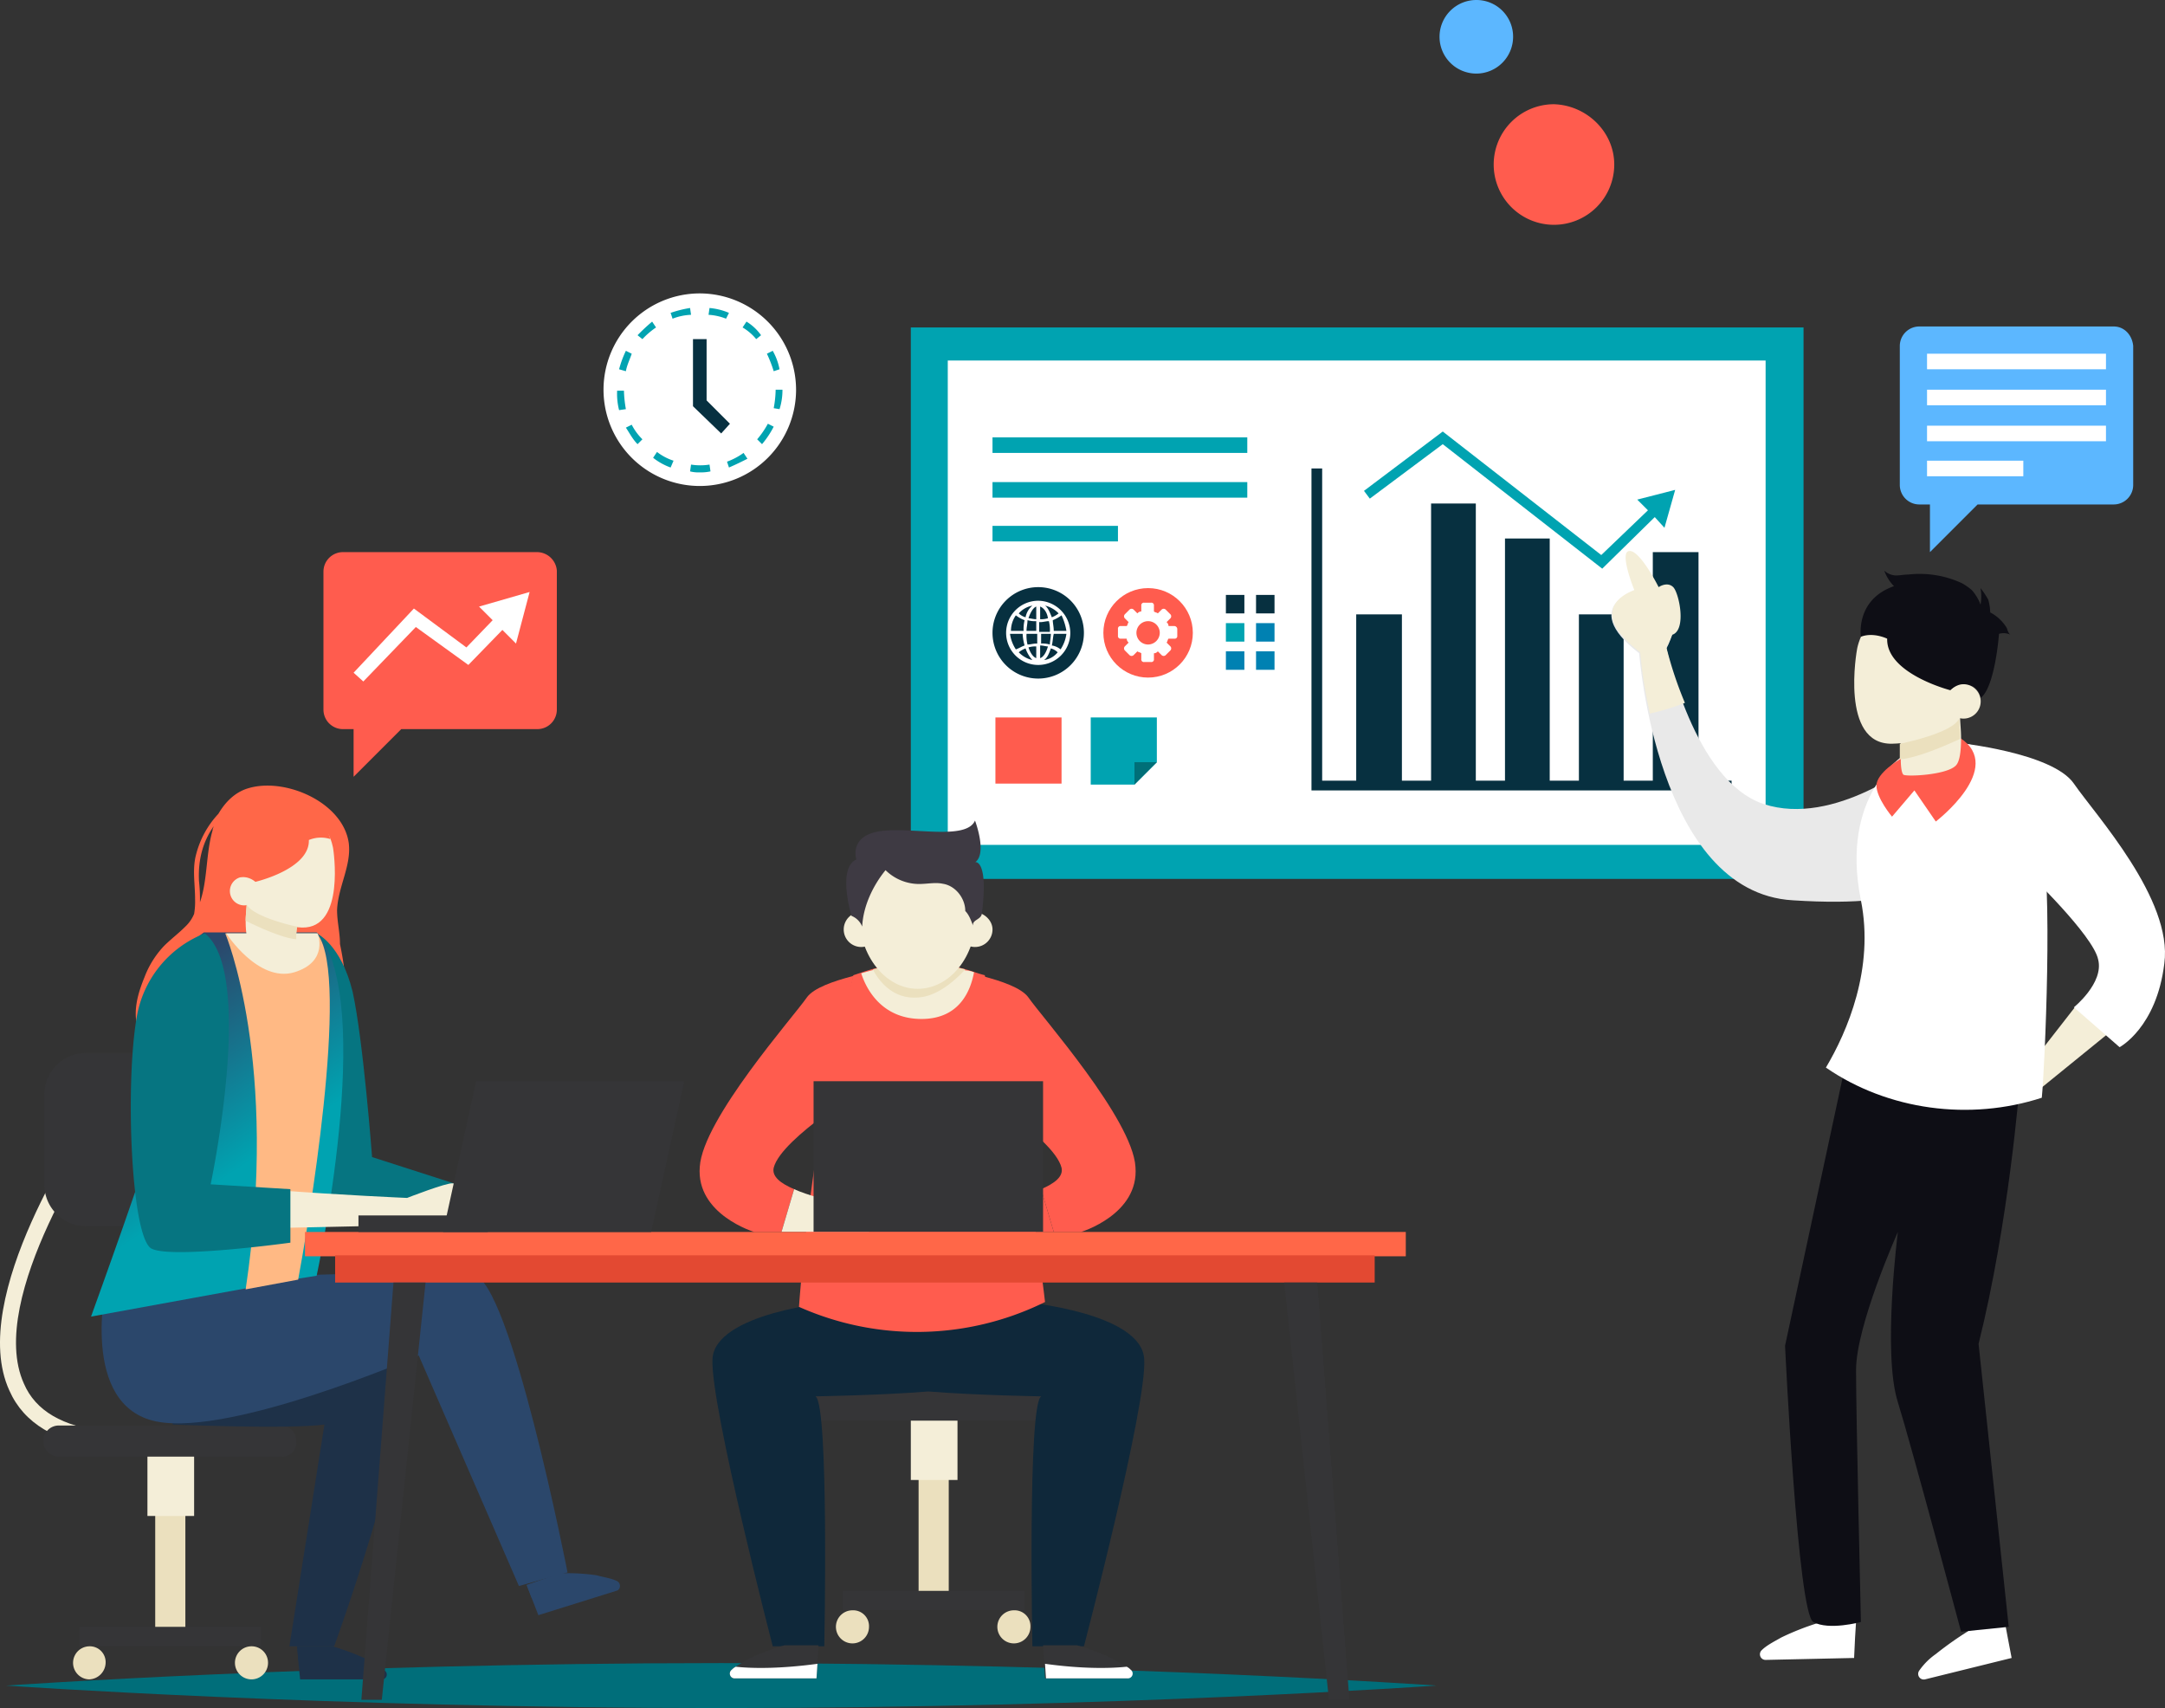 <svg xmlns="http://www.w3.org/2000/svg" xmlns:xlink="http://www.w3.org/1999/xlink" width="785.369" height="619.52" viewBox="0 0 785.369 619.52">
  <rect x="0" y="0" width="785.369" height="619.52" fill="#333333" stroke="none"/>
  <defs>
    <linearGradient id="linear-gradient" x1="0.5" x2="0.75" y2="0.5" gradientUnits="objectBoundingBox">
      <stop offset="0" stop-color="#2b476b"/>
      <stop offset="1" stop-color="#00a3b1"/>
    </linearGradient>
  </defs>
  <g id="Group_5924" data-name="Group 5924" transform="translate(-26.423 -160.214)">
    <path id="Path_19275" data-name="Path 19275" d="M526.589,215.554s-116.009,8.154-259.445,8.154S7.7,215.554,7.7,215.554,123.709,207.4,267.145,207.4,526.589,215.554,526.589,215.554Z" transform="translate(20.923 556.027)" fill="#006e7a"/>
    <g id="Group_5923" data-name="Group 5923" transform="translate(26.423 266.635)">
      <g id="Group_5882" data-name="Group 5882" transform="translate(330.406 11.994)">
        <g id="Group_5871" data-name="Group 5871" transform="translate(0 0.353)">
          <rect id="Rectangle_537" data-name="Rectangle 537" width="323.839" height="200.018" fill="#00a3b1"/>
          <rect id="Rectangle_538" data-name="Rectangle 538" width="296.676" height="175.678" transform="translate(13.405 11.994)" fill="#fff"/>
          <path id="Path_19276" data-name="Path 19276" d="M293.7,198.438v-82.9h-16.58v82.9H266.538V138.115H250.311v60.323H239.728V110.6H223.5v87.839H212.917V97.9H196.69V198.438H186.107V138.115h-16.58v60.323H157.18V85.2H153.3V201.966H305.695v-3.528Z" transform="translate(-7.96 -34.049)" fill="#073040"/>
          <rect id="Rectangle_539" data-name="Rectangle 539" width="92.425" height="5.644" transform="translate(29.632 39.863)" fill="#00a3b1"/>
          <rect id="Rectangle_540" data-name="Rectangle 540" width="92.425" height="5.644" transform="translate(29.632 56.09)" fill="#00a3b1"/>
          <rect id="Rectangle_541" data-name="Rectangle 541" width="45.507" height="5.644" transform="translate(29.632 71.964)" fill="#00a3b1"/>
          <g id="Group_5861" data-name="Group 5861" transform="translate(65.262 141.459)">
            <path id="Path_19277" data-name="Path 19277" d="M154.588,110.8v16.227l-8.114,8.114H130.6V110.8Z" transform="translate(-130.6 -110.8)" fill="#00a3b1"/>
            <path id="Path_19278" data-name="Path 19278" d="M143.214,115.4l-8.114,8.114V115.4Z" transform="translate(-119.226 -99.173)" fill="#006f78"/>
          </g>
          <g id="Group_5863" data-name="Group 5863" transform="translate(30.691 141.459)">
            <g id="Group_5862" data-name="Group 5862">
              <rect id="Rectangle_542" data-name="Rectangle 542" width="23.988" height="23.988" fill="#ff5c4e"/>
            </g>
          </g>
          <path id="Path_19279" data-name="Path 19279" d="M271.585,102.566l-13.758,3.528,3.88,3.88L244.775,126.2l-57.5-44.8L158.7,102.919l2.117,2.822,26.457-19.755,57.854,45.154,19.049-18.7,3.528,3.88Z" transform="translate(5.689 -43.654)" fill="#00a3b1"/>
          <g id="Group_5865" data-name="Group 5865" transform="translate(29.632 94.189)">
            <path id="Path_19280" data-name="Path 19280" d="M153.66,113.98A16.58,16.58,0,1,1,137.08,97.4,16.561,16.561,0,0,1,153.66,113.98Z" transform="translate(-120.5 -97.4)" fill="#073040"/>
            <g id="Group_5864" data-name="Group 5864" transform="translate(4.939 4.939)">
              <path id="Path_19281" data-name="Path 19281" d="M133.541,98.8a11.641,11.641,0,1,0,11.641,11.641A11.745,11.745,0,0,0,133.541,98.8Zm-2.117,1.764a7.172,7.172,0,0,0-2.469,4.233,5.685,5.685,0,0,1-2.469-1.411A8.736,8.736,0,0,1,131.425,100.564Zm-6,3.528a12.689,12.689,0,0,0,3.175,1.764,13.227,13.227,0,0,0-.353,3.88h-4.586A9.76,9.76,0,0,1,125.428,104.091Zm-2.117,6.7H127.9a17.706,17.706,0,0,0,.706,4.233c-1.058.353-2.117,1.058-3.175,1.411A13.47,13.47,0,0,1,123.311,110.794Zm3.175,6.7a8.842,8.842,0,0,1,2.469-1.411,12.2,12.2,0,0,0,2.469,4.233A10.057,10.057,0,0,1,126.486,117.5Zm6.35,2.117c-1.058-.353-2.117-1.764-2.822-3.88a7.767,7.767,0,0,1,2.822-.353Zm0-5.292c-1.058,0-2.117.353-3.175.353a13.227,13.227,0,0,1-.353-3.88h3.88v3.528Zm0-4.586h-3.528c0-1.411.353-2.469.353-3.88a9.766,9.766,0,0,0,3.175.353Zm0-4.233c-1.058,0-2.117-.353-2.822-.353.705-2.117,1.764-3.88,2.822-4.233Zm10.936,4.233h-4.586c0-1.411-.353-2.822-.353-3.88a14.3,14.3,0,0,0,3.175-1.764A21.3,21.3,0,0,1,143.772,109.736Zm-2.822-6.35a8.842,8.842,0,0,1-2.469,1.411c-.706-1.764-1.411-3.528-2.469-4.233A10.057,10.057,0,0,1,140.949,103.386Zm-6.7-2.469c1.058.353,2.469,1.764,2.822,4.233a8.767,8.767,0,0,1-2.822.353Zm0,5.644c1.058,0,2.117-.353,3.175-.353a13.227,13.227,0,0,1,.353,3.88h-3.88v-3.528Zm0,4.233h3.88c0,1.411-.353,2.822-.353,3.88a9.766,9.766,0,0,0-3.175-.353v-3.528Zm0,8.819v-4.586c1.058,0,2.117.353,2.822.353C136.363,117.849,135.305,119.26,134.247,119.613Zm1.411.706c1.058-.706,1.764-2.117,2.469-4.233A5.686,5.686,0,0,1,140.6,117.5,7.722,7.722,0,0,1,135.658,120.319Zm6-3.88a6.647,6.647,0,0,0-3.175-1.411c.353-1.411.353-2.822.706-4.233h4.586A13.47,13.47,0,0,1,141.655,116.438Z" transform="translate(-121.9 -98.8)" fill="#fff"/>
            </g>
          </g>
          <g id="Group_5866" data-name="Group 5866" transform="translate(69.848 94.541)">
            <circle id="Ellipse_101" data-name="Ellipse 101" cx="16.227" cy="16.227" r="16.227" fill="#ff5c4e"/>
            <path id="Path_19282" data-name="Path 19282" d="M153.86,107.466h-2.117a1.833,1.833,0,0,0-.706-1.411l1.411-1.411a1.073,1.073,0,0,0,0-1.411l-1.764-1.764a1.073,1.073,0,0,0-1.411,0l-1.411,1.411c-.353-.353-1.058-.353-1.411-.706v-2.117A.935.935,0,0,0,145.394,99h-2.469a.935.935,0,0,0-1.058,1.058v2.117a1.833,1.833,0,0,0-1.411.706l-1.411-1.411a1.073,1.073,0,0,0-1.411,0l-1.764,1.764a1.073,1.073,0,0,0,0,1.411l1.411,1.411c-.353.353-.353,1.058-.706,1.411h-2.117a.935.935,0,0,0-1.058,1.058v2.469a.935.935,0,0,0,1.058,1.058h2.117a1.833,1.833,0,0,0,.706,1.411l-1.411,1.411a1.073,1.073,0,0,0,0,1.411l1.764,1.764a1.073,1.073,0,0,0,1.411,0l1.411-1.411c.353.353,1.058.353,1.411.706v2.117a.935.935,0,0,0,1.058,1.058h2.469a.935.935,0,0,0,1.058-1.058v-2.117a1.833,1.833,0,0,0,1.411-.706l1.411,1.411a1.073,1.073,0,0,0,1.411,0l1.764-1.764a1.073,1.073,0,0,0,0-1.411l-1.411-1.411c.353-.353.353-1.058.706-1.411h2.117a.935.935,0,0,0,1.058-1.058v-2.469A1.126,1.126,0,0,0,153.86,107.466Zm-9.525,6.7a4.233,4.233,0,1,1,4.233-4.233A4.29,4.29,0,0,1,144.336,114.169Z" transform="translate(-128.108 -93.709)" fill="#fff"/>
          </g>
          <g id="Group_5870" data-name="Group 5870" transform="translate(114.296 97.011)">
            <g id="Group_5867" data-name="Group 5867">
              <rect id="Rectangle_543" data-name="Rectangle 543" width="6.703" height="6.703" fill="#073040"/>
              <rect id="Rectangle_544" data-name="Rectangle 544" width="6.703" height="6.703" transform="translate(10.936)" fill="#073040"/>
            </g>
            <g id="Group_5868" data-name="Group 5868" transform="translate(0 10.23)">
              <rect id="Rectangle_545" data-name="Rectangle 545" width="6.703" height="6.703" fill="#00a3b1"/>
              <rect id="Rectangle_546" data-name="Rectangle 546" width="6.703" height="6.703" transform="translate(10.936)" fill="#0081b2"/>
            </g>
            <g id="Group_5869" data-name="Group 5869" transform="translate(0 20.46)">
              <rect id="Rectangle_547" data-name="Rectangle 547" width="6.703" height="6.703" fill="#0081b2"/>
              <rect id="Rectangle_548" data-name="Rectangle 548" width="6.703" height="6.703" transform="translate(10.936)" fill="#0081b2"/>
            </g>
          </g>
        </g>
        <g id="Group_5879" data-name="Group 5879" transform="translate(252.933 81.423)">
          <g id="Group_5872" data-name="Group 5872" transform="translate(1.208)">
            <path id="Path_19283" data-name="Path 19283" d="M294.761,160.328s-29.632,23.988-55.384,15.522c-25.4-8.466-35.277-56.443-35.277-56.443s5.644-9.878,0-13.052c0,0,1.058-8.114-4.586-8.819s-28.221,6-5.291,23.635c0,0,6.35,86.78,55.737,89.6,49.034,3.175,48.682-9.172,48.682-9.172Z" transform="translate(-184.143 -84.065)" fill="#e9e9e9"/>
            <path id="Path_19284" data-name="Path 19284" d="M203.895,128.671s1.058-2.117,2.117-4.586h0c5.292-1.764,2.469-15.169.353-17.286-1.764-1.764-4.233-.706-5.291,0-1.058-2.117-7.408-14.111-10.936-13.052-2.469.706,0,8.819,2.117,14.111-7.408,2.822-14.463,9.877,2.117,22.577a172.474,172.474,0,0,0,3.528,22.224,87.234,87.234,0,0,0,12.7-3.88A138.652,138.652,0,0,1,203.895,128.671Z" transform="translate(-183.937 -93.681)" fill="#f4eed8"/>
          </g>
          <path id="Path_19285" data-name="Path 19285" d="M246.966,140.6,225.8,167.763l4.586,5.644,28.221-22.93Z" transform="translate(-77.638 24.913)" fill="#f4eed8"/>
          <path id="Path_19286" data-name="Path 19286" d="M219.7,113.4s34.571,3.528,42.332,14.816,35.982,41.979,32.807,65.262c-2.822,23.283-16.227,30.338-16.227,30.338l-16.58-14.463s10.936-8.819,8.819-17.285c-1.764-8.819-25.752-31.749-25.752-31.749l-18.7-37.746Z" transform="translate(-93.057 -43.839)" fill="#fff"/>
          <g id="Group_5878" data-name="Group 5878" transform="translate(0 7.121)">
            <g id="Group_5877" data-name="Group 5877">
              <g id="Group_5876" data-name="Group 5876">
                <g id="Group_5875" data-name="Group 5875">
                  <g id="Group_5873" data-name="Group 5873" transform="translate(0 176.03)">
                    <path id="Path_19288" data-name="Path 19288" d="M247.1,203.8l1.058,5.644,1.411,7.408-31.4,7.761a2.038,2.038,0,0,1-2.117-3.175,24.169,24.169,0,0,1,6-6,126.165,126.165,0,0,1,11.994-8.466Z" transform="translate(-103.176 1.51)" fill="#fff"/>
                    <path id="Path_19289" data-name="Path 19289" d="M234.287,203.8l-.353,5.644-.353,7.408-32.1.705a2.037,2.037,0,0,1-1.411-3.528c1.764-1.764,4.586-3.175,7.055-4.586a96.433,96.433,0,0,1,13.405-5.292Z" transform="translate(-144.332 1.51)" fill="#fff"/>
                    <path id="Path_19290" data-name="Path 19290" d="M287.017,156.889s-3.88,49.387-14.816,93.13l10.936,102.655-17.286,1.764s-17.991-67.378-22.93-83.253c-5.644-17.638,0-61.734,0-61.734s-15.169,33.866-15.169,50.093,1.764,91.366,1.764,91.366-11.641,3.175-17.285,0S202,250.724,202,250.724L224.577,145.6C224.224,145.953,254.209,153.714,287.017,156.889Z" transform="translate(-137.797 -145.6)" fill="#0e0e15"/>
                  </g>
                  <path id="Path_19291" data-name="Path 19291" d="M284.514,242.162c1.058-10.23,4.233-79.725-.353-95.247-9.525-34.571-30.338-33.513-30.338-33.513-6.35,14.816-19.4,4.586-19.4,4.586S211.139,132.1,218.9,170.551c4.939,24.694-4.939,47.623-12.7,60.676C228.777,246.748,258.409,250.629,284.514,242.162Z" transform="translate(-127.18 -50.963)" fill="#fff"/>
                  <path id="Path_19292" data-name="Path 19292" d="M219.866,123.017s-8.466,4.939-8.466,9.525,5.644,11.289,5.644,11.289l8.114-9.525,7.761,11.289s25.4-19.4,8.819-30.338C225.158,104.673,219.866,123.017,219.866,123.017Z" transform="translate(-114.037 -54.581)" fill="#ff5c4e"/>
                  <g id="Group_5874" data-name="Group 5874" transform="translate(89.292)">
                    <path id="Path_19293" data-name="Path 19293" d="M210.128,114.259s-6.35,34.571,12.7,34.218,26.1-14.111,24.694-22.224-2.469-24.341-18.7-26.457C212.6,98.032,210.128,114.259,210.128,114.259Z" transform="translate(-209.112 -85.685)" fill="#f4eed8"/>
                    <path id="Path_19294" data-name="Path 19294" d="M262.8,116.513a15.393,15.393,0,0,0-6-5.644h0a20.649,20.649,0,0,0-.706-4.586,29.423,29.423,0,0,0-2.822-4.233,17.122,17.122,0,0,1,0,6,16.286,16.286,0,0,0-3.175-5.292,21.411,21.411,0,0,0-3.528-2.469,36.509,36.509,0,0,0-19.4-3.175c-1.411,0-3.175.353-4.586.353a6.509,6.509,0,0,1-4.233-1.764,15.362,15.362,0,0,0,3.528,5.644c-14.111,4.939-11.994,18.344-11.994,18.344,4.586-1.764,9.525.706,9.525.706-.353,12.7,22.93,18.7,22.93,18.7,3.528-3.175,8.114-1.411,8.114-1.411a5.417,5.417,0,0,1,2.822,4.233c5.291-3.88,6.7-23.283,6.7-23.283a5.9,5.9,0,0,1,4.233.353C263.5,118.63,263.148,117.571,262.8,116.513Z" transform="translate(-207.454 -95.7)" fill="#0e0e15"/>
                    <path id="Path_19295" data-name="Path 19295" d="M218.627,114.483a6.236,6.236,0,1,0,5.291-7.055A6.509,6.509,0,0,0,218.627,114.483Z" transform="translate(-185.157 -66.154)" fill="#f4eed8"/>
                    <path id="Path_19296" data-name="Path 19296" d="M234.36,108.9l.706,4.586a9.87,9.87,0,0,0,.353,2.117c0,1.764.353,4.586.353,7.408,0,4.233-.353,8.819-2.117,10.23-3.528,3.175-16.933,3.88-18.7,3.175-.706-.353-1.058-2.822-1.058-5.644v-5.644h0c0-5.644.353-11.641.353-11.641Z" transform="translate(-197.01 -62.335)" fill="#f4eed8"/>
                    <path id="Path_19297" data-name="Path 19297" d="M235.319,110.9c0,1.764.353,4.586.353,7.408-5.291,2.469-15.874,7.055-21.871,7.408v-5.644h0C214.153,120.072,233.2,116.191,235.319,110.9Z" transform="translate(-197.262 -57.28)" fill="#ebe0be"/>
                  </g>
                </g>
              </g>
            </g>
          </g>
        </g>
        <g id="Group_5881" data-name="Group 5881" transform="translate(358.763)">
          <path id="Path_19298" data-name="Path 19298" d="M291.409,70.6H220.855a7.076,7.076,0,0,0-7.055,7.055V128.1a7.076,7.076,0,0,0,7.055,7.055h3.88v17.286l17.286-17.286h49.387a7.076,7.076,0,0,0,7.055-7.055V77.655C298.111,73.775,295.289,70.6,291.409,70.6Z" transform="translate(-213.8 -70.6)" fill="#5cb7ff"/>
          <g id="Group_5880" data-name="Group 5880" transform="translate(9.877 9.877)">
            <rect id="Rectangle_549" data-name="Rectangle 549" width="64.909" height="5.644" fill="#fff"/>
            <rect id="Rectangle_550" data-name="Rectangle 550" width="64.909" height="5.644" transform="translate(0 13.052)" fill="#fff"/>
            <rect id="Rectangle_551" data-name="Rectangle 551" width="64.909" height="5.644" transform="translate(0 26.105)" fill="#fff"/>
            <rect id="Rectangle_552" data-name="Rectangle 552" width="34.924" height="5.644" transform="translate(0 38.804)" fill="#fff"/>
          </g>
        </g>
      </g>
      <g id="Group_5893" data-name="Group 5893" transform="translate(258.425 365.818)">
        <g id="Group_5887" data-name="Group 5887" transform="translate(34.235 31.749)">
          <path id="Path_19299" data-name="Path 19299" d="M187.828,191.189H107.044a5.572,5.572,0,0,1-5.644-5.644h0a5.572,5.572,0,0,1,5.644-5.644h80.431a5.572,5.572,0,0,1,5.644,5.644h0A5.287,5.287,0,0,1,187.828,191.189Z" transform="translate(-101.4 -179.9)" fill="#353537"/>
          <g id="Group_5883" data-name="Group 5883" transform="translate(37.746 11.289)">
            <rect id="Rectangle_553" data-name="Rectangle 553" width="10.936" height="55.384" transform="translate(2.822 8.819)" fill="#ebe0be"/>
            <rect id="Rectangle_554" data-name="Rectangle 554" width="16.933" height="21.519" fill="#f4eed8"/>
          </g>
          <g id="Group_5886" data-name="Group 5886" transform="translate(10.583 73.023)">
            <g id="Group_5885" data-name="Group 5885">
              <rect id="Rectangle_555" data-name="Rectangle 555" width="65.967" height="7.055" transform="translate(2.469)" fill="#353537"/>
              <g id="Group_5884" data-name="Group 5884" transform="translate(0 7.055)">
                <path id="Path_19300" data-name="Path 19300" d="M116.394,208.6a6,6,0,1,1-6-6A5.741,5.741,0,0,1,116.394,208.6Z" transform="translate(-104.4 -202.6)" fill="#ebe0be"/>
                <path id="Path_19301" data-name="Path 19301" d="M132.994,208.6a6,6,0,1,1-6-6A5.741,5.741,0,0,1,132.994,208.6Z" transform="translate(-62.441 -202.6)" fill="#ebe0be"/>
              </g>
            </g>
          </g>
        </g>
        <g id="Group_5892" data-name="Group 5892" transform="translate(0 0)">
          <path id="Path_19302" data-name="Path 19302" d="M248.34,191.713C247.634,174.78,204.6,170.9,204.6,170.9c-1.764,0-20.108,0-34.571.353-14.463,0-32.454-.353-34.571-.353,0,0-43.037,3.88-43.743,20.813s21.871,104.066,21.871,104.066h18.7s1.764-87.486-3.175-90.661c0,0,23.283-.353,40.921-1.764,17.638,1.411,40.921,1.764,40.921,1.764-4.939,3.175-3.175,90.661-3.175,90.661h18.7S249.4,208.293,248.34,191.713Z" transform="translate(-91.695 -170.9)" fill="#0f283a"/>
          <g id="Group_5889" data-name="Group 5889" transform="translate(6.321 124.526)">
            <g id="Group_5888" data-name="Group 5888">
              <path id="Path_19303" data-name="Path 19303" d="M125.634,206.553l-.353,4.939V212.9l-.353,5.291H95.3a1.743,1.743,0,0,1-1.058-3.175,4.87,4.87,0,0,1,1.411-1.058c1.411-1.058,3.528-2.117,5.291-3.175a89.2,89.2,0,0,1,12.347-4.586h12.347Z" transform="translate(-93.487 -206.2)" fill="#353537"/>
            </g>
            <path id="Path_19304" data-name="Path 19304" d="M125.281,208.1l-.353,5.292H95.3a1.743,1.743,0,0,1-1.058-3.175,4.869,4.869,0,0,1,1.411-1.058C102,209.864,112.229,209.864,125.281,208.1Z" transform="translate(-93.487 -201.397)" fill="#fff"/>
          </g>
          <g id="Group_5891" data-name="Group 5891" transform="translate(119.957 124.526)">
            <g id="Group_5890" data-name="Group 5890">
              <path id="Path_19305" data-name="Path 19305" d="M125.7,206.553l.353,4.939V212.9l.353,5.291h29.632a1.743,1.743,0,0,0,1.058-3.175,4.87,4.87,0,0,0-1.411-1.058c-1.411-1.058-3.528-2.117-5.292-3.175a89.2,89.2,0,0,0-12.347-4.586H125.7Z" transform="translate(-125.7 -206.2)" fill="#353537"/>
            </g>
            <path id="Path_19306" data-name="Path 19306" d="M125.9,208.1l.353,5.292h29.632a1.743,1.743,0,0,0,1.058-3.175,4.87,4.87,0,0,0-1.411-1.058C148.83,209.864,138.6,209.864,125.9,208.1Z" transform="translate(-125.194 -201.397)" fill="#fff"/>
          </g>
        </g>
      </g>
      <g id="Group_5899" data-name="Group 5899" transform="translate(253.788 191.199)">
        <path id="Path_19307" data-name="Path 19307" d="M189.85,259.052l-.706.353a105.022,105.022,0,0,1-88.544,1.411s2.117-31.4,8.466-69.142a459.736,459.736,0,0,1,11.289-51.151h0l3.175-1.058a62.577,62.577,0,0,1,40.921,0c1.058.353,2.117.706,3.528,1.058C182.795,195.554,189.85,259.052,189.85,259.052Z" transform="translate(-64.55 -84.433)" fill="#ff5c4e"/>
        <g id="Group_5894" data-name="Group 5894" transform="translate(0 56.443)">
          <path id="Path_19308" data-name="Path 19308" d="M145.833,137.4l.46-.322C142,153.9,137.826,171.661,135,188.241c-7.055,5.291-16.334,13.01-17.745,18.654-.706,3.175,2.469,5.644,7.408,7.761l-4.586,15.522H110.2s-21.166-6.35-19.755-23.635c1.058-17.285,34.218-54.679,38.8-61.381C131.722,141.633,139.13,139.164,145.833,137.4Z" transform="translate(-90.381 -137.4)" fill="#ff5c4e"/>
          <path id="Path_19309" data-name="Path 19309" d="M130.549,174.822V166s-16.933-2.117-27.163-6.7L98.8,174.822Z" transform="translate(-69.1 -82.044)" fill="#f4eed8"/>
        </g>
        <g id="Group_5895" data-name="Group 5895" transform="translate(96.725 56.443)">
          <path id="Path_19310" data-name="Path 19310" d="M119.5,137.4h.353c4.586,16.933,8.114,34.571,10.936,51.151,7.055,5.291,15.874,12.7,17.286,18.344.706,3.175-2.469,5.644-7.408,7.761l4.586,15.522h9.877s21.166-6.35,19.755-23.635c-1.058-17.285-34.218-54.679-38.8-61.381C133.611,141.633,126.2,139.164,119.5,137.4Z" transform="translate(-113.503 -137.4)" fill="#ff5c4e"/>
          <path id="Path_19311" data-name="Path 19311" d="M117.8,174.822V166s16.933-2.117,27.163-6.7l4.586,15.522Z" transform="translate(-117.8 -82.044)" fill="#ff5c4e"/>
        </g>
        <rect id="Rectangle_556" data-name="Rectangle 556" width="83.253" height="54.679" transform="translate(41.341 94.541)" fill="#353537"/>
        <g id="Group_5898" data-name="Group 5898" transform="translate(52.277)">
          <path id="Path_19312" data-name="Path 19312" d="M147.921,139.022c-1.058,5.644-4.586,16.933-19.049,16.933S108.764,145.019,107,139.375c1.411-.353,2.469-.706,3.88-1.058a68.785,68.785,0,0,1,33.866,0A10.3,10.3,0,0,1,147.921,139.022Z" transform="translate(-100.65 -83.991)" fill="#f4eed8"/>
          <g id="Group_5897" data-name="Group 5897">
            <path id="Path_19313" data-name="Path 19313" d="M141.713,138.217c-3.88,4.233-10.583,10.23-17.991,10.23-8.819.353-13.758-6.7-15.522-10.23A67.386,67.386,0,0,1,141.713,138.217Z" transform="translate(-97.617 -84.243)" fill="#ebe0be"/>
            <g id="Group_5896" data-name="Group 5896">
              <path id="Path_19314" data-name="Path 19314" d="M149.132,150.157c0,14.816-9.525,26.457-21.166,26.457S106.8,164.621,106.8,150.157c0-14.816,9.525-26.457,21.166-26.457S149.132,135.694,149.132,150.157Z" transform="translate(-101.156 -115.586)" fill="#f4eed8"/>
              <path id="Path_19315" data-name="Path 19315" d="M117.9,137.15a6.35,6.35,0,1,1-6.35-6.35C115.077,131.153,117.9,133.975,117.9,137.15Z" transform="translate(-105.2 -97.64)" fill="#f4eed8"/>
              <path id="Path_19316" data-name="Path 19316" d="M129.6,137.15a6.35,6.35,0,1,1-6.35-6.35C126.777,131.153,129.6,133.975,129.6,137.15Z" transform="translate(-75.626 -97.64)" fill="#f4eed8"/>
              <path id="Path_19317" data-name="Path 19317" d="M154.636,155.266c-.353,2.117-3.528,2.117-3.175,4.233-.706-1.764-1.411-3.88-2.822-5.291,0-4.586-3.528-9.172-8.114-9.877-3.175-.706-6.7.353-10.23,0a17.434,17.434,0,0,1-10.583-4.939c-4.586,5.644-8.114,13.052-8.466,20.46a6.988,6.988,0,0,0-3.88-3.88s-5.292-17.286,1.764-20.46c0,0-2.822-8.466,8.466-10.23s31.4,3.528,34.571-3.88c0,0,4.586,11.994,0,15.169C152.519,136.216,157.1,136.216,154.636,155.266Z" transform="translate(-104.543 -121.4)" fill="#3e3a43"/>
            </g>
          </g>
        </g>
      </g>
      <path id="Path_19318" data-name="Path 19318" d="M105.429,162.938c.353-8.466,5.291-16.227,4.233-24.341-2.117-14.816-23.283-23.988-36.688-19.755-4.586,1.411-8.114,4.939-10.583,9.172a33.982,33.982,0,0,0-8.114,14.816c-1.411,5.291-.353,10.583-.353,16.227a26.7,26.7,0,0,1-.353,5.291,13.424,13.424,0,0,1-3.175,4.586c-2.469,2.469-5.291,4.586-7.761,7.055a33.938,33.938,0,0,0-7.055,11.288c-2.469,6-4.233,12.347-2.469,18.344,2.117,6,7.408,10.23,12.7,13.052a55.186,55.186,0,0,0,34.218,6c7.408-1.058,14.463-3.528,19.755-8.819,4.939-4.939,7.761-12.347,8.466-19.4s-.353-14.463-1.764-21.166C106.487,171.051,105.429,167.171,105.429,162.938Zm-49.74-2.822a59.8,59.8,0,0,0-.353-7.761c-.353-7.761,1.411-14.111,5.291-19.755,0,.353-.353.706-.353,1.411C57.805,142.477,58.511,152,55.689,160.116Z" transform="translate(16.845 60.716)" fill="#ff6748"/>
      <g id="Group_5912" data-name="Group 5912" transform="translate(0 231.767)">
        <g id="Group_5901" data-name="Group 5901" transform="translate(0 43.743)">
          <g id="Group_5900" data-name="Group 5900" transform="translate(0 23.635)">
            <path id="Path_19319" data-name="Path 19319" d="M56.049,271.588c-17.286-2.117-28.927-8.819-34.218-20.813C6.309,216.909,48.993,154.822,50.757,152l4.939,3.528c-.353.705-42.685,61.734-28.574,92.777,4.233,9.877,14.111,15.522,29.28,17.285Z" transform="translate(-18.438 -152)" fill="#f4eed8"/>
          </g>
          <path id="Path_19320" data-name="Path 19320" d="M85.792,208.092H38.169A15.057,15.057,0,0,1,23,192.923V160.469A15.057,15.057,0,0,1,38.169,145.3H85.792Z" transform="translate(-6.909 -145.3)" fill="#353537"/>
          <path id="Path_19321" data-name="Path 19321" d="M109.328,194.889H28.544a5.572,5.572,0,0,1-5.644-5.644h0a5.572,5.572,0,0,1,5.644-5.644h80.431a5.572,5.572,0,0,1,5.644,5.644h0A5.094,5.094,0,0,1,109.328,194.889Z" transform="translate(-7.161 -48.491)" fill="#353537"/>
        </g>
        <g id="Group_5907" data-name="Group 5907" transform="translate(33.024)">
          <g id="Group_5903" data-name="Group 5903" transform="translate(27.163 139.644)">
            <path id="Path_19322" data-name="Path 19322" d="M37.969,211.341s41.979,1.764,55.032,0L80.3,291.772H96.529s35.277-96.658,23.283-108.652-49.74-10.583-49.74-10.583L35.5,190.528Z" transform="translate(-35.5 -172.485)" fill="#1e3148"/>
            <g id="Group_5902" data-name="Group 5902" transform="translate(47.623 119.286)">
              <path id="Path_19323" data-name="Path 19323" d="M49,206.3l.353,4.939.706,7.055H79.691a1.743,1.743,0,0,0,1.058-3.175,55.5,55.5,0,0,0-6.7-4.233A89.2,89.2,0,0,0,61.7,206.3Z" transform="translate(-49 -206.3)" fill="#1e3148"/>
              <path id="Path_19324" data-name="Path 19324" d="M49,206.3l.353,4.939a17.367,17.367,0,0,0,6,2.117,51.663,51.663,0,0,0,10.23.706c3.175,0,6.35-.706,8.114-3.175A89.2,89.2,0,0,0,61.347,206.3Z" transform="translate(-49 -206.3)" fill="#1e3148"/>
            </g>
          </g>
          <path id="Path_19325" data-name="Path 19325" d="M58.077,133s8.819,3.88,13.052,21.166c3.88,17.638,7.055,59.97,7.055,59.97l29.632,9.525.353,13.405L48.2,239.888l1.764-52.209Z" transform="translate(23.764 -132.647)" fill="#067581"/>
          <g id="Group_5905" data-name="Group 5905" transform="translate(3.843 123.547)">
            <g id="Group_5904" data-name="Group 5904" transform="translate(154.196 108.87)">
              <path id="Path_19326" data-name="Path 19326" d="M72.6,203.074l1.764,4.586,2.469,6.35,28.221-8.819c1.764-.353,1.764-2.822.353-3.528-2.117-1.058-4.939-1.411-7.408-2.117a72.63,72.63,0,0,0-13.405-.706Z" transform="translate(-72.6 -198.784)" fill="#2b476b"/>
              <path id="Path_19327" data-name="Path 19327" d="M72.6,202.821l1.764,4.586a38.346,38.346,0,0,0,6.35.353,53.951,53.951,0,0,0,10.23-2.469c2.822-1.058,5.644-2.469,6.7-5.644a72.636,72.636,0,0,0-13.405-.706Z" transform="translate(-72.6 -198.531)" fill="#2b476b"/>
            </g>
            <path id="Path_19328" data-name="Path 19328" d="M31.043,168.9S20.46,213,46.212,221.112c25.4,8.114,97.716-23.283,97.716-23.283l36.335,83.605L197.9,276.5S177.088,169.96,163.683,168.549s-56.8,0-56.8,0H31.043Z" transform="translate(-28.889 -167.922)" fill="#2b476b"/>
          </g>
          <path id="Path_19329" data-name="Path 19329" d="M109.642,257.426l-6.7,1.058L83.89,262.012,27.8,272.243s23.283-64.2,24.694-72.67,1.764-31.4,0-42.685S68.721,132.9,68.721,132.9h40.921l.353.353C131.16,158.3,109.642,257.426,109.642,257.426Z" transform="translate(-27.8 -132.9)" fill="url(#linear-gradient)"/>
          <path id="Path_19330" data-name="Path 19330" d="M68.057,258.585l-19.049,3.528C61.355,179.565,41.6,133,41.6,133H74.76l.353.353C87.107,148.874,71.232,241.652,68.057,258.585Z" transform="translate(7.082 -132.647)" fill="#ffb984"/>
          <path id="Path_19331" data-name="Path 19331" d="M41.7,133s11.641,17.991,24.694,14.111C79.093,143.23,74.86,133,74.86,133Z" transform="translate(7.334 -132.647)" fill="#f4eed8"/>
          <g id="Group_5906" data-name="Group 5906" transform="translate(14.422 0.353)">
            <path id="Path_19332" data-name="Path 19332" d="M125.267,169.294c-2.822-2.469-8.819-9.877-13.758-10.583-2.117-.353-16.58,5.291-16.58,5.291s-24.694-1.058-47.271-2.822L46.6,174.939c15.874-.353,34.218-.706,49.387-1.058,11.289,3.175,22.93.353,28.574-1.411C125.972,172.469,126.678,170.353,125.267,169.294Z" transform="translate(5.298 -68.051)" fill="#f4eed8"/>
            <path id="Path_19333" data-name="Path 19333" d="M58.74,133a39.693,39.693,0,0,0-24.694,30.338c-4.233,23.988-2.117,79.725,5.291,83.958,7.055,3.88,50.446-2.117,50.446-2.117v-19.4l-28.927-1.764S77.083,147.463,58.74,133Z" transform="translate(-31.888 -133)" fill="#067581"/>
          </g>
        </g>
        <g id="Group_5908" data-name="Group 5908" transform="translate(53.485 190.141)">
          <rect id="Rectangle_557" data-name="Rectangle 557" width="10.936" height="55.384" transform="translate(2.822 8.819)" fill="#ebe0be"/>
          <rect id="Rectangle_558" data-name="Rectangle 558" width="16.933" height="21.519" fill="#f4eed8"/>
        </g>
        <g id="Group_5911" data-name="Group 5911" transform="translate(26.322 251.875)">
          <g id="Group_5910" data-name="Group 5910">
            <rect id="Rectangle_559" data-name="Rectangle 559" width="65.967" height="7.055" transform="translate(2.469)" fill="#353537"/>
            <g id="Group_5909" data-name="Group 5909" transform="translate(0 7.055)">
              <path id="Path_19334" data-name="Path 19334" d="M37.894,212.3a6.182,6.182,0,0,1-6,6,6,6,0,0,1,0-11.994A5.741,5.741,0,0,1,37.894,212.3Z" transform="translate(-25.9 -206.3)" fill="#ebe0be"/>
              <path id="Path_19335" data-name="Path 19335" d="M54.594,212.3a6,6,0,1,1-6-6A5.946,5.946,0,0,1,54.594,212.3Z" transform="translate(16.312 -206.3)" fill="#ebe0be"/>
            </g>
          </g>
        </g>
      </g>
      <g id="Group_5913" data-name="Group 5913" transform="translate(110.633 340.419)">
        <rect id="Rectangle_560" data-name="Rectangle 560" width="399.331" height="8.819" transform="translate(0 0)" fill="#ff6748"/>
        <rect id="Rectangle_561" data-name="Rectangle 561" width="377.107" height="9.877" transform="translate(10.936 8.466)" fill="#e34932"/>
      </g>
      <g id="Group_5914" data-name="Group 5914" transform="translate(131.093 358.763)">
        <path id="Path_19336" data-name="Path 19336" d="M63.008,320.237,78.883,168.9H67.241L55.6,320.237Z" transform="translate(-55.6 -168.9)" fill="#353537"/>
        <path id="Path_19337" data-name="Path 19337" d="M174.135,320.237,162.494,168.9H150.5l16.227,151.337Z" transform="translate(184.275 -168.9)" fill="#353537"/>
      </g>
      <g id="Group_5915" data-name="Group 5915" transform="translate(130.035 285.741)">
        <rect id="Rectangle_562" data-name="Rectangle 562" width="46.918" height="5.997" transform="translate(0 48.682)" fill="#353537"/>
        <path id="Path_19338" data-name="Path 19338" d="M139.492,202.879H64L75.994,148.2h75.492Z" transform="translate(-33.309 -148.2)" fill="#353537"/>
      </g>
      <g id="Group_5916" data-name="Group 5916" transform="translate(79.934 185.017)">
        <path id="Path_19339" data-name="Path 19339" d="M75.346,133.22s4.586,28.927-11.289,28.574c-15.874-.706-21.519-11.994-20.108-19.049,1.411-6.7,2.469-20.46,16.227-21.871C73.582,119.462,75.346,133.22,75.346,133.22Z" transform="translate(-34.417 -116.807)" fill="#f4eed8"/>
        <path id="Path_19340" data-name="Path 19340" d="M52.362,133.229a5.191,5.191,0,1,1-4.233-6C50.951,127.585,52.715,130.054,52.362,133.229Z" transform="translate(-38.596 -100.589)" fill="#f4eed8"/>
        <path id="Path_19341" data-name="Path 19341" d="M46.75,146.643a7.4,7.4,0,0,1,7.055,1.411s19.755-4.586,19.4-15.169a11.356,11.356,0,0,1,7.761-.353s-3.528-17.638-26.1-11.641-10.583,29.28-10.583,29.28S44.281,148.407,46.75,146.643Z" transform="translate(-41.098 -119.647)" fill="#ff6748"/>
        <path id="Path_19342" data-name="Path 19342" d="M45.111,128.4l-.706,3.88a6.174,6.174,0,0,1-.353,1.764c0,1.411-.353,3.88-.353,6,0,3.528.353,7.408,1.764,8.466,2.822,2.822,14.111,3.528,15.522,2.822.353-.353.706-2.117,1.058-4.939a21.7,21.7,0,0,1,.353-4.586h0V132.28Z" transform="translate(-34.52 -97.524)" fill="#f4eed8"/>
        <path id="Path_19343" data-name="Path 19343" d="M44.053,130c0,1.411-.353,3.88-.353,6,4.233,2.117,13.405,6.35,18.344,6.7a21.7,21.7,0,0,1,.353-4.586h0C61.691,138.114,46.169,134.586,44.053,130Z" transform="translate(-34.52 -93.48)" fill="#ebe0be"/>
      </g>
      <g id="Group_5917" data-name="Group 5917" transform="translate(117.335 93.836)">
        <path id="Path_19344" data-name="Path 19344" d="M129.309,93.8H58.755a7.076,7.076,0,0,0-7.055,7.055v50.093A7.076,7.076,0,0,0,58.755,158h3.88v17.286L79.921,158h49.387a7.076,7.076,0,0,0,7.055-7.055V100.5A7.264,7.264,0,0,0,129.309,93.8Z" transform="translate(-51.7 -93.8)" fill="#ff5c4e"/>
        <path id="Path_19345" data-name="Path 19345" d="M118.651,97.9l-18.344,5.292,4.939,4.939-9.525,9.877L76.671,103.9,54.8,127.18l3.528,3.175L77.377,110.6l19.049,13.758,12.347-12.7,4.939,4.939Z" transform="translate(-43.864 -83.437)" fill="#fff"/>
      </g>
      <g id="Group_5922" data-name="Group 5922" transform="translate(218.932)">
        <path id="Path_19346" data-name="Path 19346" d="M150.348,102.124A34.924,34.924,0,1,1,115.424,67.2,35,35,0,0,1,150.348,102.124Z" transform="translate(-80.5 -67.2)" fill="#fff"/>
        <g id="Group_5919" data-name="Group 5919" transform="translate(4.939 5.292)">
          <g id="Group_5918" data-name="Group 5918">
            <path id="Path_19347" data-name="Path 19347" d="M111.885,128.317a12,12,0,0,1-3.528-.353l.353-2.469a21.358,21.358,0,0,0,6.7,0l.353,2.469A15.82,15.82,0,0,1,111.885,128.317ZM101.3,126.554a22.466,22.466,0,0,1-6.35-3.528l1.411-2.117a19.611,19.611,0,0,0,6,3.175Zm21.166,0-.706-2.117a24.7,24.7,0,0,0,6-3.175l1.411,2.117C127.054,124.437,124.937,125.5,122.468,126.554Zm-33.16-8.466c-1.764-1.764-2.822-3.88-4.233-6l2.117-1.058a20.552,20.552,0,0,0,3.88,5.292Zm45.154,0-1.764-1.764a31.966,31.966,0,0,0,3.88-5.644l2.117,1.058A32.936,32.936,0,0,1,134.462,118.087ZM82.606,105.74a24,24,0,0,1-.706-7.055h2.469a43.223,43.223,0,0,0,.706,6.7Zm58.206-.353-2.117-.353a39.072,39.072,0,0,0,.706-6.7h2.469A22.743,22.743,0,0,1,140.812,105.388ZM85.075,91.63l-2.469-.706a37.613,37.613,0,0,1,2.469-6.7l2.117,1.058C86.486,87.4,85.428,89.513,85.075,91.63Zm53.62,0a47.114,47.114,0,0,0-2.469-6.35l2.117-1.058a21.837,21.837,0,0,1,2.469,6.7ZM91.072,79.989l-1.764-1.411A67.724,67.724,0,0,1,94.6,73.639l1.411,2.117A28.445,28.445,0,0,0,91.072,79.989Zm41.274,0a18.564,18.564,0,0,0-4.939-4.233l1.411-2.117a17.7,17.7,0,0,1,5.291,4.939ZM102.008,72.58l-.706-2.117a41.263,41.263,0,0,1,7.055-1.764l.353,2.469A20.627,20.627,0,0,0,102.008,72.58Zm19.4,0a20.6,20.6,0,0,0-6.35-1.411l.353-2.469a23.032,23.032,0,0,1,7.055,1.764Z" transform="translate(-81.9 -68.7)" fill="#00a3b1"/>
          </g>
        </g>
        <g id="Group_5921" data-name="Group 5921" transform="translate(32.454 16.58)">
          <g id="Group_5920" data-name="Group 5920">
            <path id="Path_19348" data-name="Path 19348" d="M99.93,106.118,89.7,96.241V71.9h4.939V94.124l8.466,8.466Z" transform="translate(-89.7 -71.9)" fill="#073040"/>
          </g>
        </g>
      </g>
    </g>
    <path id="Path_19349" data-name="Path 19349" d="M197.035,75.367A21.867,21.867,0,1,1,175.167,53.5C187.028,53.871,197.035,63.507,197.035,75.367Z" transform="translate(414.968 144.519)" fill="#ff5c4e"/>
    <path id="Path_19351" data-name="Path 19351" d="M174.686,56.643A13.343,13.343,0,1,1,161.343,43.3,13.287,13.287,0,0,1,174.686,56.643Z" transform="translate(400.624 116.914)" fill="#5cb7ff"/>
  </g>
</svg>
